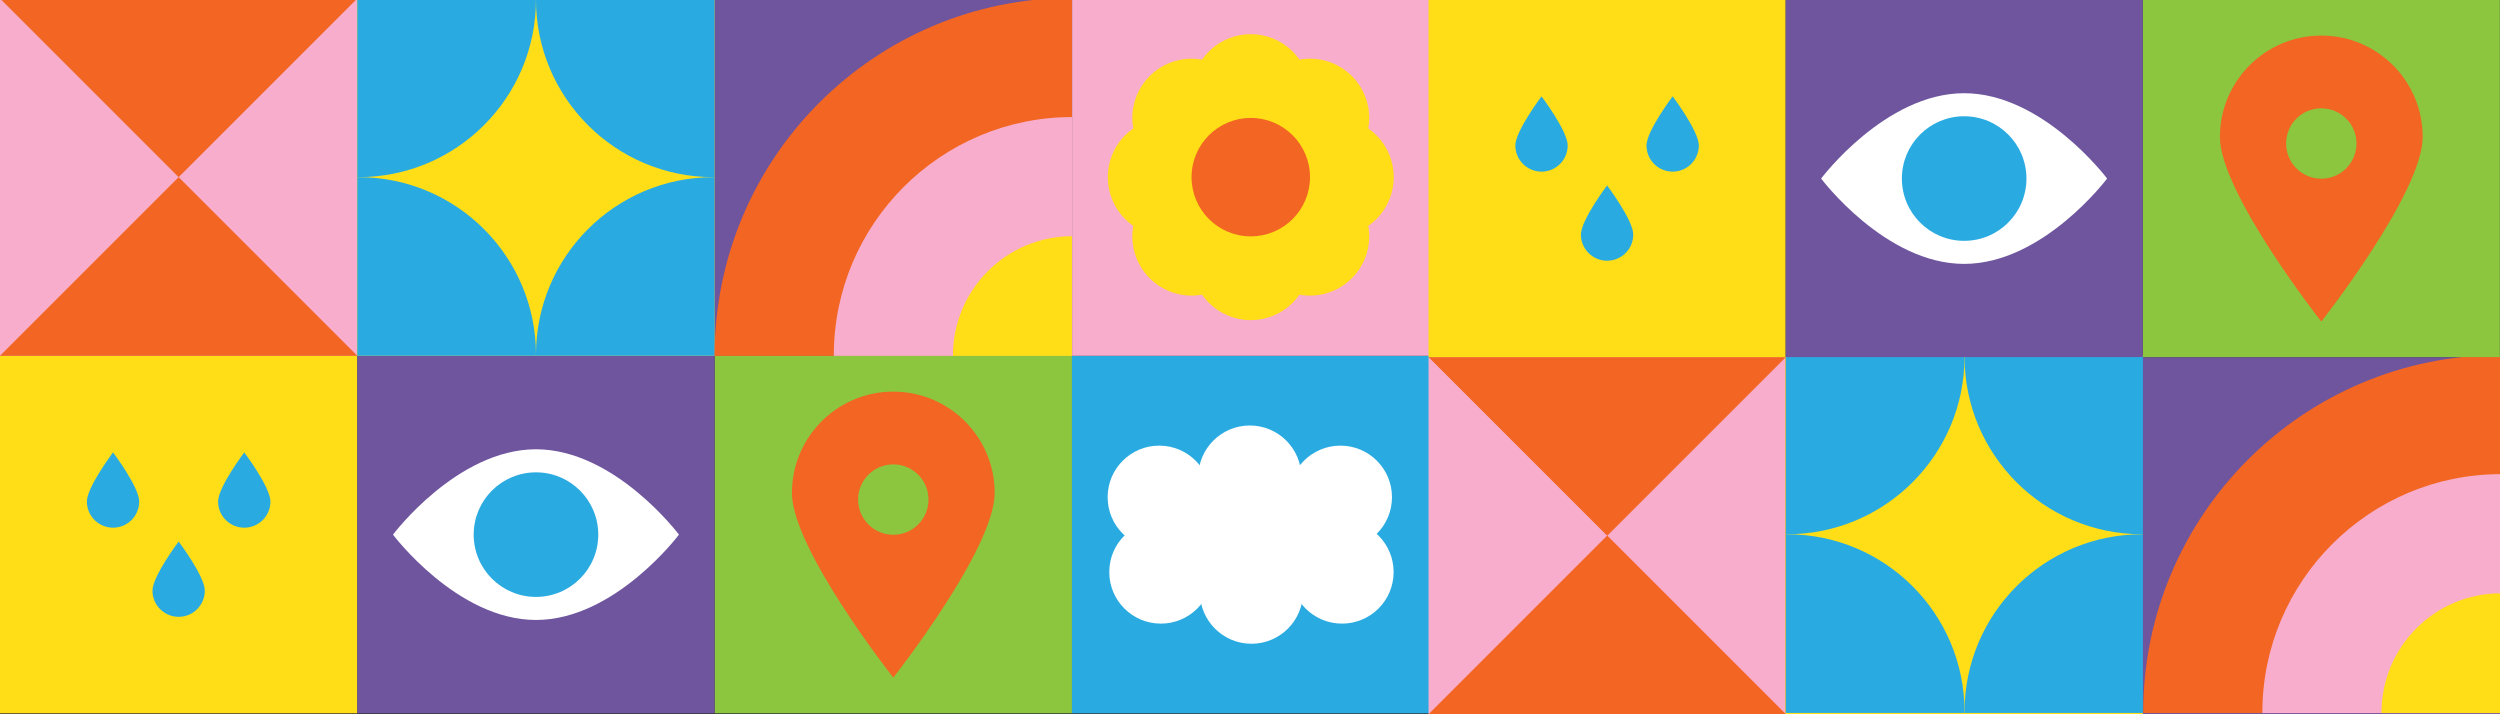 <?xml version="1.0" encoding="UTF-8" standalone="no"?>
<!-- Created with Inkscape (http://www.inkscape.org/) -->

<svg
   xmlns:dc="http://purl.org/dc/elements/1.1/"
   xmlns:cc="http://creativecommons.org/ns#"
   xmlns:rdf="http://www.w3.org/1999/02/22-rdf-syntax-ns#"
   xmlns:svg="http://www.w3.org/2000/svg"
   xmlns="http://www.w3.org/2000/svg"
   xmlns:sodipodi="http://sodipodi.sourceforge.net/DTD/sodipodi-0.dtd"
   xmlns:inkscape="http://www.inkscape.org/namespaces/inkscape"
   viewBox="0 0 889.013 254.026"
   version="1.1"
   id="svg1597"
   inkscape:version="0.92.3 (2405546, 2018-03-11)"
   sodipodi:docname="widescreen.svg"
   >
  <rect x="0" y="0" width="889.013" height="254.026" fill="#333333" stroke="none"/>
  <defs
     id="defs1591">
    <clipPath
       clipPathUnits="userSpaceOnUse"
       id="clipPath32">
      <path
         d="m 359.963,2057.971 h 359.964 v 359.963 H 359.963 Z"
         id="path30"
         inkscape:connector-curvature="0" />
    </clipPath>
    <clipPath
       clipPathUnits="userSpaceOnUse"
       id="clipPath58">
      <path
         d="m 719.927,2057.825 h 360.11 v 360.11 h -360.11 z"
         id="path56"
         inkscape:connector-curvature="0" />
    </clipPath>
    <clipPath
       clipPathUnits="userSpaceOnUse"
       id="clipPath32-3">
      <path
         d="m 359.963,2057.971 h 359.964 v 359.963 H 359.963 Z"
         id="path30-6"
         inkscape:connector-curvature="0" />
    </clipPath>
    <clipPath
       clipPathUnits="userSpaceOnUse"
       id="clipPath58-7">
      <path
         d="m 719.927,2057.825 h 360.11 v 360.11 h -360.11 z"
         id="path56-5"
         inkscape:connector-curvature="0" />
    </clipPath>
  </defs>
  <sodipodi:namedview
     id="base"
     pagecolor="#ffffff"
     bordercolor="#666666"
     borderopacity="1.0"
     inkscape:pageopacity="0.0"
     inkscape:pageshadow="2"
     inkscape:zoom="1.4"
     inkscape:cx="821.45428"
     inkscape:cy="118.96679"
     inkscape:document-units="mm"
     inkscape:current-layer="layer1"
     showgrid="false"
     fit-margin-top="0"
     fit-margin-left="0"
     fit-margin-right="0"
     fit-margin-bottom="0"
     inkscape:window-width="1366"
     inkscape:window-height="740"
     inkscape:window-x="1920"
     inkscape:window-y="316"
     inkscape:window-maximized="1" />
  <g
     inkscape:label="Layer 1"
     inkscape:groupmode="layer"
     id="layer1"
     transform="translate(148.167,-21.82)">
    <g
       id="g1499"
       transform="matrix(0.353,0,0,-0.353,-139.544,876.141)">
      <path
         inkscape:connector-curvature="0"
         id="path12"
         style="fill:#f7adcb;fill-opacity:1;fill-rule:nonzero;stroke:none"
         d="M -24.442,2061.731 H 335.521 v 359.963 H -24.442 Z" />
      <g
         transform="translate(-24.442,2061.732)"
         id="g14">
        <path
           inkscape:connector-curvature="0"
           id="path16"
           style="fill:#f26522;fill-opacity:1;fill-rule:nonzero;stroke:none"
           d="M 0,0 H 359.963 L 179.982,179.982 Z" />
      </g>
      <g
         transform="translate(-24.442,2421.695)"
         id="g18">
        <path
           inkscape:connector-curvature="0"
           id="path20"
           style="fill:#f26522;fill-opacity:1;fill-rule:nonzero;stroke:none"
           d="M 0,0 179.982,-179.981 359.963,0 Z" />
      </g>
      <path
         inkscape:connector-curvature="0"
         id="path22"
         style="fill:#ffde17;fill-opacity:1;fill-rule:nonzero;stroke:none"
         d="m 335.521,2421.695 h 359.964 v -359.963 h -359.964 z" />
      <path
         inkscape:connector-curvature="0"
         id="path24"
         style="fill:#ffde17;fill-opacity:1;fill-rule:nonzero;stroke:none"
         d="m 695.485,2061.731 h -359.964 v 359.963 h 359.964 z" />
      <g
         transform="translate(-24.442,3.76)"
         id="g26">
        <g
           clip-path="url(#clipPath32)"
           id="g28">
          <g
             transform="translate(718.74,2237.953)"
             id="g34">
            <path
               inkscape:connector-curvature="0"
               id="path36"
               style="fill:#29abe2;fill-opacity:1;fill-rule:nonzero;stroke:none"
               d="m 0,0 c -98.746,0 -178.795,80.049 -178.795,178.795 0,98.746 80.049,178.796 178.795,178.796 98.746,0 178.796,-80.05 178.796,-178.796 C 178.796,80.049 98.746,0 0,0" />
          </g>
          <g
             transform="translate(718.74,1880.362)"
             id="g38">
            <path
               inkscape:connector-curvature="0"
               id="path40"
               style="fill:#29abe2;fill-opacity:1;fill-rule:nonzero;stroke:none"
               d="m 0,0 c -98.746,0 -178.795,80.049 -178.795,178.795 0,98.746 80.049,178.796 178.795,178.796 98.746,0 178.796,-80.05 178.796,-178.796 C 178.796,80.049 98.746,0 0,0" />
          </g>
          <g
             transform="translate(361.15,2237.953)"
             id="g42">
            <path
               inkscape:connector-curvature="0"
               id="path44"
               style="fill:#29abe2;fill-opacity:1;fill-rule:nonzero;stroke:none"
               d="m 0,0 c -98.746,0 -178.795,80.049 -178.795,178.795 0,98.746 80.049,178.796 178.795,178.796 98.746,0 178.795,-80.05 178.795,-178.796 C 178.795,80.049 98.746,0 0,0" />
          </g>
          <g
             transform="translate(361.15,1880.362)"
             id="g46">
            <path
               inkscape:connector-curvature="0"
               id="path48"
               style="fill:#29abe2;fill-opacity:1;fill-rule:nonzero;stroke:none"
               d="m 0,0 c -98.746,0 -178.795,80.049 -178.795,178.795 0,98.746 80.049,178.796 178.795,178.796 98.746,0 178.795,-80.05 178.795,-178.796 C 178.795,80.049 98.746,0 0,0" />
          </g>
        </g>
      </g>
      <path
         inkscape:connector-curvature="0"
         id="path50"
         style="fill:#6e559e;fill-opacity:1;fill-rule:nonzero;stroke:none"
         d="m 695.631,2421.549 h 359.964 v -359.963 H 695.631 Z" />
      <g
         transform="translate(-24.442,3.76)"
         id="g52">
        <g
           clip-path="url(#clipPath58)"
           id="g54">
          <g
             transform="translate(1440.146,2058.429)"
             id="g60">
            <path
               inkscape:connector-curvature="0"
               id="path62"
               style="fill:#f26522;fill-opacity:1;fill-rule:nonzero;stroke:none"
               d="m 0,0 c 0,-198.883 -161.227,-360.109 -360.109,-360.109 -198.883,0 -360.11,161.226 -360.11,360.109 0,198.883 161.227,360.11 360.11,360.11 C -161.227,360.11 0,198.883 0,0" />
          </g>
          <g
             transform="translate(1080.037,1818.357)"
             id="g64">
            <path
               inkscape:connector-curvature="0"
               id="path66"
               style="fill:#f7adcb;fill-opacity:1;fill-rule:nonzero;stroke:none"
               d="m 0,0 c -132.376,0 -240.073,107.696 -240.073,240.072 0,132.377 107.697,240.073 240.073,240.073 132.376,0 240.073,-107.696 240.073,-240.073 C 240.073,107.696 132.376,0 0,0" />
          </g>
          <g
             transform="translate(1080.037,1938.394)"
             id="g68">
            <path
               inkscape:connector-curvature="0"
               id="path70"
               style="fill:#ffde17;fill-opacity:1;fill-rule:nonzero;stroke:none"
               d="m 0,0 c -66.189,0 -120.037,53.848 -120.037,120.035 0,66.189 53.848,120.037 120.037,120.037 66.188,0 120.036,-53.848 120.036,-120.037 C 120.036,53.848 66.188,0 0,0" />
          </g>
        </g>
      </g>
      <path
         inkscape:connector-curvature="0"
         id="path72"
         style="fill:#f7adcb;fill-opacity:1;fill-rule:nonzero;stroke:none"
         d="m 1055.595,2061.731 h 359.963 v 359.963 h -359.963 z" />
      <g
         transform="translate(1277.766,2283.903)"
         id="g82">
        <path
           inkscape:connector-curvature="0"
           id="path84"
           style="fill:#ffde17;fill-opacity:1;fill-rule:nonzero;stroke:none"
           d="m 0,0 c -23.301,-23.301 -61.078,-23.301 -84.379,0 -23.3,23.3 -23.3,61.078 0,84.379 23.301,23.3 61.078,23.3 84.379,0 C 23.301,61.078 23.301,23.3 0,0" />
      </g>
      <g
         transform="translate(1362.145,2199.524)"
         id="g86">
        <path
           inkscape:connector-curvature="0"
           id="path88"
           style="fill:#ffde17;fill-opacity:1;fill-rule:nonzero;stroke:none"
           d="m 0,0 c -23.301,-23.301 -61.078,-23.301 -84.379,0 -23.3,23.3 -23.3,61.078 0,84.379 23.301,23.3 61.078,23.3 84.379,0 C 23.301,61.078 23.301,23.3 0,0" />
      </g>
      <g
         transform="translate(1193.387,2199.524)"
         id="g90">
        <path
           inkscape:connector-curvature="0"
           id="path92"
           style="fill:#ffde17;fill-opacity:1;fill-rule:nonzero;stroke:none"
           d="m 0,0 c -23.301,-23.301 -61.078,-23.301 -84.379,0 -23.301,23.3 -23.301,61.078 0,84.379 23.301,23.3 61.078,23.3 84.379,0 C 23.301,61.078 23.301,23.3 0,0" />
      </g>
      <g
         transform="translate(1277.766,2115.145)"
         id="g94">
        <path
           inkscape:connector-curvature="0"
           id="path96"
           style="fill:#ffde17;fill-opacity:1;fill-rule:nonzero;stroke:none"
           d="m 0,0 c -23.301,-23.3 -61.078,-23.3 -84.379,0 -23.3,23.301 -23.3,61.079 0,84.379 23.301,23.301 61.078,23.301 84.379,0 C 23.301,61.079 23.301,23.301 0,0" />
      </g>
      <g
         transform="translate(1235.577,2301.378)"
         id="g98">
        <path
           inkscape:connector-curvature="0"
           id="path100"
           style="fill:#ffde17;fill-opacity:1;fill-rule:nonzero;stroke:none"
           d="m 0,0 c 0,-32.952 -26.713,-59.665 -59.665,-59.665 -32.952,0 -59.665,26.713 -59.665,59.665 0,32.952 26.713,59.665 59.665,59.665 C -26.713,59.665 0,32.952 0,0" />
      </g>
      <g
         transform="translate(1354.907,2301.378)"
         id="g102">
        <path
           inkscape:connector-curvature="0"
           id="path104"
           style="fill:#ffde17;fill-opacity:1;fill-rule:nonzero;stroke:none"
           d="m 0,0 c 0,-32.952 -26.713,-59.665 -59.665,-59.665 -32.952,0 -59.665,26.713 -59.665,59.665 0,32.952 26.713,59.665 59.665,59.665 C -26.713,59.665 0,32.952 0,0" />
      </g>
      <g
         transform="translate(1235.577,2182.048)"
         id="g106">
        <path
           inkscape:connector-curvature="0"
           id="path108"
           style="fill:#ffde17;fill-opacity:1;fill-rule:nonzero;stroke:none"
           d="m 0,0 c 0,-32.952 -26.713,-59.665 -59.665,-59.665 -32.952,0 -59.665,26.713 -59.665,59.665 0,32.952 26.713,59.665 59.665,59.665 C -26.713,59.665 0,32.952 0,0" />
      </g>
      <g
         transform="translate(1354.907,2182.048)"
         id="g110">
        <path
           inkscape:connector-curvature="0"
           id="path112"
           style="fill:#ffde17;fill-opacity:1;fill-rule:nonzero;stroke:none"
           d="m 0,0 c 0,-32.952 -26.713,-59.665 -59.665,-59.665 -32.952,0 -59.665,26.713 -59.665,59.665 0,32.952 26.713,59.665 59.665,59.665 C -26.713,59.665 0,32.952 0,0" />
      </g>
      <g
         transform="translate(1295.242,2241.713)"
         id="g114">
        <path
           inkscape:connector-curvature="0"
           id="path116"
           style="fill:#f26522;fill-opacity:1;fill-rule:nonzero;stroke:none"
           d="m 0,0 c 0,-32.952 -26.713,-59.665 -59.665,-59.665 -32.952,0 -59.665,26.713 -59.665,59.665 0,32.952 26.713,59.665 59.665,59.665 C -26.713,59.665 0,32.952 0,0" />
      </g>
      <path
         inkscape:connector-curvature="0"
         id="path118"
         style="fill:#8cc63f;fill-opacity:1;fill-rule:nonzero;stroke:none"
         d="m 695.485,2061.585 h 359.963 v -359.964 H 695.485 Z" />
      <g
         transform="translate(875.467,1881.453)"
         id="g120">
        <path
           inkscape:connector-curvature="0"
           id="path122"
           style="fill:#f26522;fill-opacity:1;fill-rule:nonzero;stroke:none"
           d="m 0,0 c -19.584,0 -35.459,15.875 -35.459,35.459 0,19.583 15.875,35.459 35.459,35.459 19.583,0 35.459,-15.876 35.459,-35.459 C 35.459,15.875 19.583,0 0,0 M 0,144.194 C -56.397,144.194 -102.115,98.476 -102.115,42.08 -102.115,-14.317 0,-143.894 0,-143.894 c 0,0 102.115,129.577 102.115,185.974 0,56.396 -45.719,102.114 -102.115,102.114" />
      </g>
      <path
         inkscape:connector-curvature="0"
         id="path124"
         style="fill:#ffde17;fill-opacity:1;fill-rule:nonzero;stroke:none"
         d="M -24.442,2061.585 H 335.521 v -359.964 H -24.442 Z" />
      <g
         transform="translate(181.901,1825.152)"
         id="g126">
        <path
           inkscape:connector-curvature="0"
           id="path128"
           style="fill:#29abe2;fill-opacity:1;fill-rule:nonzero;stroke:none"
           d="m 0,0 c 0,-14.559 -11.802,-26.361 -26.361,-26.361 -14.559,0 -26.361,11.802 -26.361,26.361 0,14.559 26.361,49.462 26.361,49.462 C -26.361,49.462 0,14.559 0,0" />
      </g>
      <g
         transform="translate(115.81,1914.955)"
         id="g130">
        <path
           inkscape:connector-curvature="0"
           id="path132"
           style="fill:#29abe2;fill-opacity:1;fill-rule:nonzero;stroke:none"
           d="m 0,0 c 0,-14.559 -11.802,-26.361 -26.361,-26.361 -14.559,0 -26.361,11.802 -26.361,26.361 0,14.559 26.361,49.461 26.361,49.461 C -26.361,49.461 0,14.559 0,0" />
      </g>
      <g
         transform="translate(247.993,1914.955)"
         id="g134">
        <path
           inkscape:connector-curvature="0"
           id="path136"
           style="fill:#29abe2;fill-opacity:1;fill-rule:nonzero;stroke:none"
           d="m 0,0 c 0,-14.559 -11.802,-26.361 -26.361,-26.361 -14.559,0 -26.361,11.802 -26.361,26.361 0,14.559 26.361,49.461 26.361,49.461 C -26.361,49.461 0,14.559 0,0" />
      </g>
      <path
         inkscape:connector-curvature="0"
         id="path138"
         style="fill:#6e559e;fill-opacity:1;fill-rule:nonzero;stroke:none"
         d="m 335.521,2061.585 h 359.964 v -359.964 h -359.964 z" />
      <g
         transform="translate(659.547,1881.604)"
         id="g140">
        <path
           inkscape:connector-curvature="0"
           id="path142"
           style="fill:#ffffff;fill-opacity:1;fill-rule:nonzero;stroke:none"
           d="M 0,0 C 0,0 -64.491,-85.972 -144.044,-85.972 -223.597,-85.972 -288.088,0 -288.088,0 c 0,0 64.491,85.972 144.044,85.972 C -64.491,85.972 0,0 0,0" />
      </g>
      <g
         transform="translate(578.251,1881.604)"
         id="g144">
        <path
           inkscape:connector-curvature="0"
           id="path146"
           style="fill:#29abe2;fill-opacity:1;fill-rule:nonzero;stroke:none"
           d="m 0,0 c 0,-34.655 -28.093,-62.748 -62.748,-62.748 -34.655,0 -62.748,28.093 -62.748,62.748 0,34.655 28.093,62.748 62.748,62.748 C -28.093,62.748 0,34.655 0,0" />
      </g>
      <path
         inkscape:connector-curvature="0"
         id="path148"
         style="fill:#29abe2;fill-opacity:1;fill-rule:nonzero;stroke:none"
         d="m 1055.448,2061.585 h 359.963 v -359.964 h -359.963 z" />
      <g
         transform="translate(1256.695,1900.121)"
         id="g150">
        <path
           inkscape:connector-curvature="0"
           id="path152"
           style="fill:#ffffff;fill-opacity:1;fill-rule:nonzero;stroke:none"
           d="m 0,0 c 0,-28.692 -23.26,-51.952 -51.952,-51.952 -28.692,0 -51.951,23.26 -51.951,51.952 0,28.692 23.259,51.952 51.951,51.952 C -23.26,51.952 0,28.692 0,0" />
      </g>
      <g
         transform="translate(1326.318,1900.121)"
         id="g154">
        <path
           inkscape:connector-curvature="0"
           id="path156"
           style="fill:#ffffff;fill-opacity:1;fill-rule:nonzero;stroke:none"
           d="m 0,0 c 0,-28.692 -23.26,-51.952 -51.951,-51.952 -28.693,0 -51.952,23.26 -51.952,51.952 0,28.692 23.259,51.952 51.952,51.952 C -23.26,51.952 0,28.692 0,0" />
      </g>
      <g
         transform="translate(1195.29,1919.309)"
         id="g158">
        <path
           inkscape:connector-curvature="0"
           id="path160"
           style="fill:#ffffff;fill-opacity:1;fill-rule:nonzero;stroke:none"
           d="m 0,0 c 0,-28.692 -23.26,-51.952 -51.951,-51.952 -28.693,0 -51.952,23.26 -51.952,51.952 0,28.692 23.259,51.951 51.952,51.951 C -23.26,51.951 0,28.692 0,0" />
      </g>
      <g
         transform="translate(1286.557,1939.59)"
         id="g162">
        <path
           inkscape:connector-curvature="0"
           id="path164"
           style="fill:#ffffff;fill-opacity:1;fill-rule:nonzero;stroke:none"
           d="m 0,0 c 0,-28.692 -23.259,-51.952 -51.951,-51.952 -28.692,0 -51.952,23.26 -51.952,51.952 0,28.692 23.26,51.951 51.952,51.951 C -23.259,51.951 0,28.692 0,0" />
      </g>
      <g
         transform="translate(1377.824,1919.309)"
         id="g166">
        <path
           inkscape:connector-curvature="0"
           id="path168"
           style="fill:#ffffff;fill-opacity:1;fill-rule:nonzero;stroke:none"
           d="m 0,0 c 0,-28.692 -23.26,-51.952 -51.951,-51.952 -28.693,0 -51.952,23.26 -51.952,51.952 0,28.692 23.259,51.951 51.952,51.951 C -23.26,51.951 0,28.692 0,0" />
      </g>
      <g
         transform="translate(1196.939,1843.899)"
         id="g170">
        <path
           inkscape:connector-curvature="0"
           id="path172"
           style="fill:#ffffff;fill-opacity:1;fill-rule:nonzero;stroke:none"
           d="m 0,0 c 0,28.692 -23.26,51.952 -51.952,51.952 -28.692,0 -51.951,-23.26 -51.951,-51.952 0,-28.692 23.259,-51.951 51.951,-51.951 C -23.26,-51.951 0,-28.692 0,0" />
      </g>
      <g
         transform="translate(1288.207,1823.617)"
         id="g174">
        <path
           inkscape:connector-curvature="0"
           id="path176"
           style="fill:#ffffff;fill-opacity:1;fill-rule:nonzero;stroke:none"
           d="m 0,0 c 0,28.692 -23.26,51.952 -51.951,51.952 -28.692,0 -51.952,-23.26 -51.952,-51.952 0,-28.692 23.26,-51.951 51.952,-51.951 C -23.26,-51.951 0,-28.692 0,0" />
      </g>
      <g
         transform="translate(1379.474,1843.899)"
         id="g178">
        <path
           inkscape:connector-curvature="0"
           id="path180"
           style="fill:#ffffff;fill-opacity:1;fill-rule:nonzero;stroke:none"
           d="m 0,0 c 0,28.692 -23.26,51.952 -51.951,51.952 -28.693,0 -51.952,-23.26 -51.952,-51.952 0,-28.692 23.259,-51.951 51.952,-51.951 C -23.26,-51.951 0,-28.692 0,0" />
      </g>
    </g>
    <path
       d="M 359.833,275.795 H 486.82 V 148.808 H 359.833 Z"
       style="fill:#f7adcb;fill-opacity:1;fill-rule:nonzero;stroke:none;stroke-width:0.353"
       id="path12-5"
       inkscape:connector-curvature="0" />
    <g
       id="g14-6"
       transform="matrix(0.353,0,0,-0.353,359.833,275.795)">
      <path
         d="M 0,0 H 359.963 L 179.982,179.982 Z"
         style="fill:#f26522;fill-opacity:1;fill-rule:nonzero;stroke:none"
         id="path16-2"
         inkscape:connector-curvature="0" />
    </g>
    <g
       id="g18-9"
       transform="matrix(0.353,0,0,-0.353,359.833,148.808)">
      <path
         d="M 0,0 179.982,-179.981 359.963,0 Z"
         style="fill:#f26522;fill-opacity:1;fill-rule:nonzero;stroke:none"
         id="path20-1"
         inkscape:connector-curvature="0" />
    </g>
    <path
       d="m 486.82,148.808 h 126.987 v 126.987 h -126.987 z"
       style="fill:#ffde17;fill-opacity:1;fill-rule:nonzero;stroke:none;stroke-width:0.353"
       id="path22-2"
       inkscape:connector-curvature="0" />
    <path
       d="M 613.808,275.795 H 486.82 V 148.808 h 126.987 z"
       style="fill:#ffde17;fill-opacity:1;fill-rule:nonzero;stroke:none;stroke-width:0.353"
       id="path24-7"
       inkscape:connector-curvature="0" />
    <g
       id="g26-0"
       transform="matrix(0.353,0,0,-0.353,359.833,1001.802)">
      <g
         id="g28-9"
         clip-path="url(#clipPath32-3)">
        <g
           id="g34-3"
           transform="translate(718.74,2237.953)">
          <path
             d="m 0,0 c -98.746,0 -178.795,80.049 -178.795,178.795 0,98.746 80.049,178.796 178.795,178.796 98.746,0 178.796,-80.05 178.796,-178.796 C 178.796,80.049 98.746,0 0,0"
             style="fill:#29abe2;fill-opacity:1;fill-rule:nonzero;stroke:none"
             id="path36-6"
             inkscape:connector-curvature="0" />
        </g>
        <g
           id="g38-0"
           transform="translate(718.74,1880.362)">
          <path
             d="m 0,0 c -98.746,0 -178.795,80.049 -178.795,178.795 0,98.746 80.049,178.796 178.795,178.796 98.746,0 178.796,-80.05 178.796,-178.796 C 178.796,80.049 98.746,0 0,0"
             style="fill:#29abe2;fill-opacity:1;fill-rule:nonzero;stroke:none"
             id="path40-6"
             inkscape:connector-curvature="0" />
        </g>
        <g
           id="g42-2"
           transform="translate(361.15,2237.953)">
          <path
             d="m 0,0 c -98.746,0 -178.795,80.049 -178.795,178.795 0,98.746 80.049,178.796 178.795,178.796 98.746,0 178.795,-80.05 178.795,-178.796 C 178.795,80.049 98.746,0 0,0"
             style="fill:#29abe2;fill-opacity:1;fill-rule:nonzero;stroke:none"
             id="path44-6"
             inkscape:connector-curvature="0" />
        </g>
        <g
           id="g46-1"
           transform="translate(361.15,1880.362)">
          <path
             d="m 0,0 c -98.746,0 -178.795,80.049 -178.795,178.795 0,98.746 80.049,178.796 178.795,178.796 98.746,0 178.795,-80.05 178.795,-178.796 C 178.795,80.049 98.746,0 0,0"
             style="fill:#29abe2;fill-opacity:1;fill-rule:nonzero;stroke:none"
             id="path48-8"
             inkscape:connector-curvature="0" />
        </g>
      </g>
    </g>
    <path
       d="M 613.859,148.859 H 740.846 V 275.846 H 613.859 Z"
       style="fill:#6e559e;fill-opacity:1;fill-rule:nonzero;stroke:none;stroke-width:0.353"
       id="path50-7"
       inkscape:connector-curvature="0" />
    <g
       id="g52-9"
       transform="matrix(0.353,0,0,-0.353,359.833,1001.802)">
      <g
         id="g54-2"
         clip-path="url(#clipPath58-7)">
        <g
           id="g60-0"
           transform="translate(1440.146,2058.429)">
          <path
             d="m 0,0 c 0,-198.883 -161.227,-360.109 -360.109,-360.109 -198.883,0 -360.11,161.226 -360.11,360.109 0,198.883 161.227,360.11 360.11,360.11 C -161.227,360.11 0,198.883 0,0"
             style="fill:#f26522;fill-opacity:1;fill-rule:nonzero;stroke:none"
             id="path62-2"
             inkscape:connector-curvature="0" />
        </g>
        <g
           id="g64-3"
           transform="translate(1080.037,1818.357)">
          <path
             d="m 0,0 c -132.376,0 -240.073,107.696 -240.073,240.072 0,132.377 107.697,240.073 240.073,240.073 132.376,0 240.073,-107.696 240.073,-240.073 C 240.073,107.696 132.376,0 0,0"
             style="fill:#f7adcb;fill-opacity:1;fill-rule:nonzero;stroke:none"
             id="path66-7"
             inkscape:connector-curvature="0" />
        </g>
        <g
           id="g68-5"
           transform="translate(1080.037,1938.394)">
          <path
             d="m 0,0 c -66.189,0 -120.037,53.848 -120.037,120.035 0,66.189 53.848,120.037 120.037,120.037 66.188,0 120.036,-53.848 120.036,-120.037 C 120.036,53.848 66.188,0 0,0"
             style="fill:#ffde17;fill-opacity:1;fill-rule:nonzero;stroke:none"
             id="path70-9"
             inkscape:connector-curvature="0" />
        </g>
      </g>
    </g>
    <path
       d="M 613.808,21.821 H 740.795 V 148.808 H 613.808 Z"
       style="fill:#8cc63f;fill-opacity:1;fill-rule:nonzero;stroke:none;stroke-width:0.353"
       id="path118-3"
       inkscape:connector-curvature="0" />
    <g
       id="g120-6"
       transform="matrix(0.353,0,0,-0.353,677.301,85.367)">
      <path
         d="m 0,0 c -19.584,0 -35.459,15.875 -35.459,35.459 0,19.583 15.875,35.459 35.459,35.459 19.583,0 35.459,-15.876 35.459,-35.459 C 35.459,15.875 19.583,0 0,0 M 0,144.194 C -56.397,144.194 -102.115,98.476 -102.115,42.08 -102.115,-14.317 0,-143.894 0,-143.894 c 0,0 102.115,129.577 102.115,185.974 0,56.396 -45.719,102.114 -102.115,102.114"
         style="fill:#f26522;fill-opacity:1;fill-rule:nonzero;stroke:none"
         id="path122-1"
         inkscape:connector-curvature="0" />
    </g>
    <path
       d="M 359.833,21.821 H 486.82 V 148.808 H 359.833 Z"
       style="fill:#ffde17;fill-opacity:1;fill-rule:nonzero;stroke:none;stroke-width:0.353"
       id="path124-0"
       inkscape:connector-curvature="0" />
    <g
       id="g126-6"
       transform="matrix(0.353,0,0,-0.353,432.626,105.229)">
      <path
         d="m 0,0 c 0,-14.559 -11.802,-26.361 -26.361,-26.361 -14.559,0 -26.361,11.802 -26.361,26.361 0,14.559 26.361,49.462 26.361,49.462 C -26.361,49.462 0,14.559 0,0"
         style="fill:#29abe2;fill-opacity:1;fill-rule:nonzero;stroke:none"
         id="path128-3"
         inkscape:connector-curvature="0" />
    </g>
    <g
       id="g130-2"
       transform="matrix(0.353,0,0,-0.353,409.311,73.549)">
      <path
         d="m 0,0 c 0,-14.559 -11.802,-26.361 -26.361,-26.361 -14.559,0 -26.361,11.802 -26.361,26.361 0,14.559 26.361,49.461 26.361,49.461 C -26.361,49.461 0,14.559 0,0"
         style="fill:#29abe2;fill-opacity:1;fill-rule:nonzero;stroke:none"
         id="path132-0"
         inkscape:connector-curvature="0" />
    </g>
    <g
       id="g134-6"
       transform="matrix(0.353,0,0,-0.353,455.942,73.549)">
      <path
         d="m 0,0 c 0,-14.559 -11.802,-26.361 -26.361,-26.361 -14.559,0 -26.361,11.802 -26.361,26.361 0,14.559 26.361,49.461 26.361,49.461 C -26.361,49.461 0,14.559 0,0"
         style="fill:#29abe2;fill-opacity:1;fill-rule:nonzero;stroke:none"
         id="path136-1"
         inkscape:connector-curvature="0" />
    </g>
    <path
       d="m 486.82,21.821 h 126.987 V 148.808 h -126.987 z"
       style="fill:#6e559e;fill-opacity:1;fill-rule:nonzero;stroke:none;stroke-width:0.353"
       id="path138-5"
       inkscape:connector-curvature="0" />
    <g
       id="g140-5"
       transform="matrix(0.353,0,0,-0.353,601.129,85.314)">
      <path
         d="M 0,0 C 0,0 -64.491,-85.972 -144.044,-85.972 -223.597,-85.972 -288.088,0 -288.088,0 c 0,0 64.491,85.972 144.044,85.972 C -64.491,85.972 0,0 0,0"
         style="fill:#ffffff;fill-opacity:1;fill-rule:nonzero;stroke:none"
         id="path142-4"
         inkscape:connector-curvature="0" />
    </g>
    <g
       id="g144-7"
       transform="matrix(0.353,0,0,-0.353,572.45,85.314)">
      <path
         d="m 0,0 c 0,-34.655 -28.093,-62.748 -62.748,-62.748 -34.655,0 -62.748,28.093 -62.748,62.748 0,34.655 28.093,62.748 62.748,62.748 C -28.093,62.748 0,34.655 0,0"
         style="fill:#29abe2;fill-opacity:1;fill-rule:nonzero;stroke:none"
         id="path146-6"
         inkscape:connector-curvature="0" />
    </g>
  </g>
</svg>
